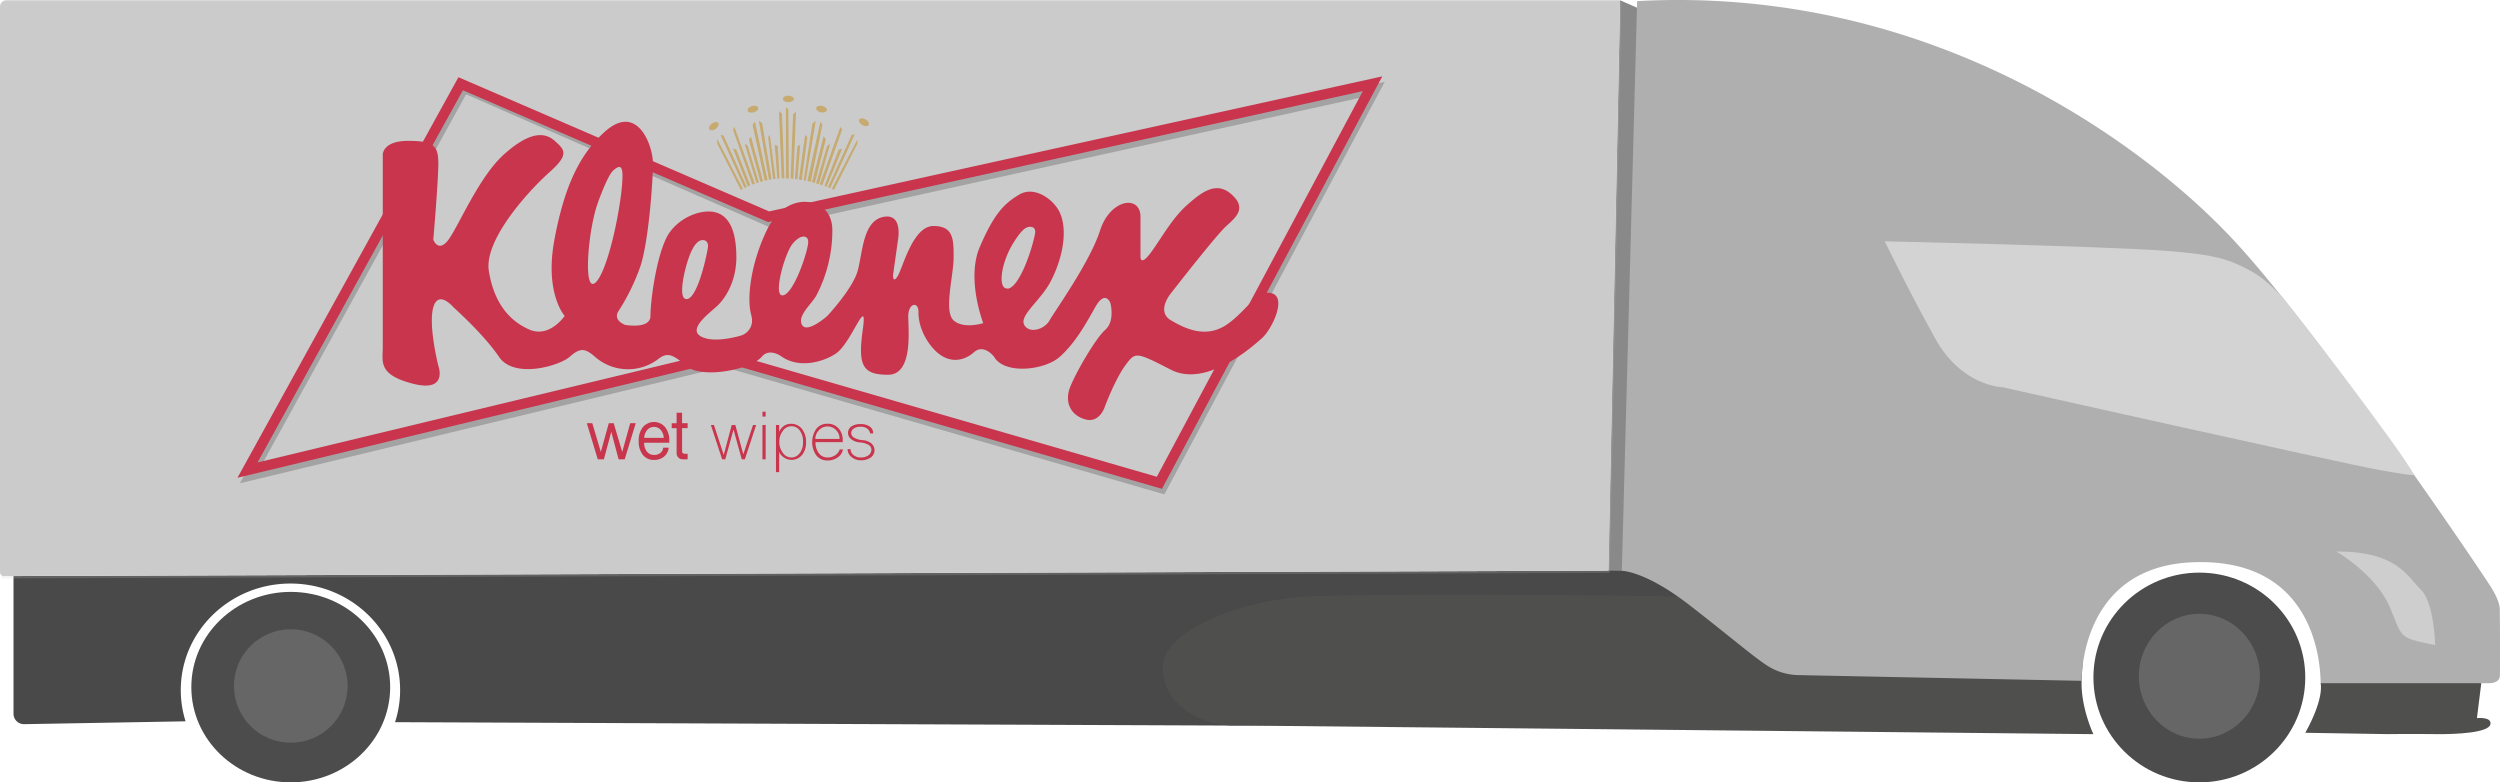 <svg xmlns="http://www.w3.org/2000/svg" viewBox="0 0 734.73 229.93"><g id="truck"><polygon id="BodyShadow" points="476.12 0.08 481.28 2.34 477.7 170.02 472.63 169.51 476.12 0.08" fill="#898989"/><path id="bottomBody" d="M615.76,281.69,531,279.36a7.37,7.37,0,0,1-4.06-1.36l-36.6-26.15a37.14,37.14,0,0,1-3.28-4.24l-5.65,5.16-3.91-.06L8.74,254.31v40.46a3.07,3.07,0,0,0,3,3.07L59.31,297a30.29,30.29,0,0,1-1.41-9.18c0-17.29,14.43-31.31,32.23-31.31s32.23,14,32.23,31.31a30.37,30.37,0,0,1-1.49,9.43l245.8,1,249.8-2.28Z" transform="translate(-4.77 -85.01)" fill="#494949"/><path id="frontBottom" d="M734,285.78l-1.28,10.28s4.54-.47,3.94,1.88-9.44,2.91-16.21,2.82-14.07,0-14.07,0l-24.1-.39c5.73-10.35,4.5-14.6,4.5-14.6l12.36-6.48Z" transform="translate(-4.77 -85.01)" fill="#4f4f4e"/><g id="frontTire"><ellipse cx="646.37" cy="199.11" rx="31.13" ry="30.82" fill="#4c4c4c"/><ellipse id="innerTire" cx="646.38" cy="198.75" rx="17.79" ry="18.35" fill="#666"/></g><path id="sideDetail" d="M617,277.84s-.39,4.81-.47,7.24c-.23,7.92,3.47,15.69,3.47,15.69l-253.35-2.56a24.17,24.17,0,0,1-12.32-3.69c-4-2.6-8-6.88-7.81-13.56.31-11.08,24.34-20.1,44.21-20.72,24.35-.76,82.83-.32,102.55,0l4.26,0s1.25,0,3,1.69S515,270,528.87,276.86Z" transform="translate(-4.77 -85.01)" fill="#4f4f4e"/><path id="Front" d="M485.91,85.34l-4.5,167.43s6.86,0,19.78,10c12.26,9.48,19,15.37,23.17,18a17.51,17.51,0,0,0,9,2.65l83.2,1.68s-.83-33.65,32.83-34.85c33.39-1.2,37.3,25.77,37.4,35.55h49.46s3,.1,3.19-2,0-19.73,0-19.73.17-2.08-2.52-6.41-50.49-75.3-76.39-102.8S572,80.64,485.91,85.34Z" transform="translate(-4.77 -85.01)" fill="#afafaf"/><path id="window" d="M558.69,155.93s64.11,1.41,82.68,2.81c15.07,1.14,18.76,2.61,25.08,6,3.29,1.76,7.08,5.46,8.55,7,2.54,2.68,35.76,45.93,39.16,52.71,0,0,2.17.92-10.23-1.34s-110.56-24.28-110.56-24.28-12-.17-19.87-14.35S558.69,155.93,558.69,155.93Z" transform="translate(-4.77 -85.01)" fill="#d3d3d3"/><path id="headLight" d="M691.43,247.1s11.48,6.66,15.57,16.09,2.11,9.05,13.45,11.44c0,0-.27-12.57-4.22-16.34S709.37,247,691.43,247.1Z" transform="translate(-4.77 -85.01)" fill="#cecece"/><g id="backTire"><ellipse cx="85.45" cy="201.94" rx="29.22" ry="27.99" fill="#4c4c4c"/><ellipse id="innerTire-2" data-name="innerTire" cx="85.46" cy="201.61" rx="16.7" ry="16.67" fill="#666"/></g><path id="Body" d="M6.64,85.09H480.9l-3.4,167.62L5.89,254.31a1.12,1.12,0,0,1-1.12-1.12V87A1.87,1.87,0,0,1,6.64,85.09Z" transform="translate(-4.77 -85.01)" fill="#ccc"/></g><g id="Logo"><polygon id="LogoWire" points="226.59 65.32 136.34 25.8 73.45 139.78 212.67 106.28 341.45 143.51 404.1 26.23 226.59 65.32" fill="none" stroke="#9b9a9a" stroke-miterlimit="10" stroke-width="3"/><polygon id="LogoWire-2" data-name="LogoWire" points="225.88 63.7 135.39 24.61 72.74 138.16 211.96 104.66 340.74 141.89 403.39 24.61 225.88 63.7" fill="none" stroke="#c8102e" stroke-miterlimit="10" stroke-width="3"/><path id="Kleenex" d="M378.59,171.21c-4.46-1.32-7.43,5.28-13.37,9.25s-11.88,1.32-16.33-1.32,0-7.93,0-7.93,13.36-17.18,16.33-19.82,5.94-5.28,1.49-9.25-8.67-.79-13.12,3.17-7.67,10-10.64,14-3,1.32-3,1.32V148.75c0-6.61-8.91-5.29-11.88,4s-13.37,23.78-14.85,26.43-5.94,4-7.43,1.32,4.47-6.92,7.44-12.2,5.84-14.54,3-20.83c-1.76-3.85-7.43-7.93-11.88-5.29s-7.37,5.53-11.61,15.37c-4.07,9.43,1,22.43,1,22.43s-5.74,1.84-8.71-.8,0-13.22,0-18.5,0-9.25-5.94-9.25-8.91,11.89-10.39,14.53-1.49,0-1.49,0l1.49-10.57s1.48-7.92-4.46-6.6-5.94,10.57-7.42,15.85-8.91,13.22-8.91,13.22-5.94,5.28-7.43,2.64,2.71-6,4.19-8.61a41.25,41.25,0,0,0,4.72-19.14c0-8.25-7.44-8.39-7.44-8.39s-7.3-1.09-11.86,8.39c-4.46,9.25-6.07,19.86-4.46,25.11l0,.1a4.64,4.64,0,0,1-3.26,5.72c-2.46.69-7,1.65-10.13.78-6.35-1.76,0-6.6,3-9.25s5.94-7.92,5.94-14.53-1.49-11.89-5.94-13.21-12.1,1.79-14.85,7.92c-3,6.61-4.46,18.5-4.46,22.47s-7.42,2.64-7.42,2.64-3.56-1.24-2.08-3.88a62.64,62.64,0,0,0,6.53-13.3c2.42-7.14,3.71-25,3.71-30.24s-4.52-17.94-14.1-9.4c-7.35,6.56-11.88,15.86-14.85,31.71s3,22.47,3,22.47-4.46,6.6-10.4,4-10.39-7.93-11.88-17.18,11.88-23.78,17.82-29.06,4.46-6.61,1.49-9.25-7.43-2.65-14.85,4-13.37,21.14-16.34,25.1-4.45,0-4.45,0,1.48-17.17,1.48-22.46-1.48-6.6-8.91-6.6-7.42,4-7.42,4v56.81c0,4-1.49,7.93,8.91,10.57s7.42-5.28,7.42-5.28-3-11.89-1.48-17.18,5.94,0,5.94,0,8.91,7.93,13.36,14.54,17.82,2.64,20.79,0,4.49-2.65,7.54.1a14.72,14.72,0,0,0,18.41.62c2.53-2,4.12-1.72,8.21,1.92,4.45,4,19.06,1.13,22.27-2.64,2.38-2.81,5.94,0,5.94,0,5.94,4,13.82.73,16.34-1.32,4.41-3.61,8.91-17.18,7.42-6.61s0,13.21,7.43,13.21,5.94-13.21,5.94-17.17,3-4.46,3-1.33c-.07,5.92,4,10.4,4,10.4,4.45,5.29,9.32,4.14,12.29,1.5s5.94,1.32,5.94,1.32c3,5.28,14.85,4,19.31,0s7.42-9.25,10.39-14.54,4.46-1.32,4.46-1.32,1.48,5.29-1.49,7.93S320.67,195,319.19,199s0,7.92,4.45,9.24,5.94-4,5.94-4,3-7.93,5.94-11.89,3-4,13.37,1.32,23.76-6.61,26.73-9.25S383,172.53,378.59,171.21Zm-199-3c-3.27,2.44-2.14-13.56.38-22.07.56-1.89,3.42-9.65,5-11,1.71-1.52,2.75-1.7,2.75,1.5C187.66,144.59,183.44,165.35,179.55,168.26Zm27,4.67c-2.6.25-.88-8,.64-12.21.44-1.24,1.42-3.75,2.89-4.73,1.15-.76,3.1-.48,2.67,2C212.09,162,209.56,172.64,206.6,172.93Zm28.17-1.09c-2.6.26,0-10.07,2.33-14.22a7.41,7.41,0,0,1,2.66-2.71c1.23-.63,2.9-.49,2.48,2C241.53,161,237.73,171.56,234.77,171.84Zm66.13-2c-3,.3-2-7.6,1.85-13.63.78-1.22,2.27-3.5,3.56-4.17s3.05-.4,2.66,1.66C308.08,158.46,304.32,169.53,300.9,169.86Z" transform="translate(-4.77 -85.01)" fill="#c8102e"/><g id="logorown"><ellipse cx="214.56" cy="122.1" rx="1.6" ry="0.96" transform="translate(-35.68 63.39) rotate(-35.76)" fill="#c5a259"/><ellipse cx="226.05" cy="117.09" rx="1.6" ry="0.96" transform="translate(-28.11 -19.03) rotate(-15.8)" fill="#c5a259"/><ellipse cx="231.69" cy="29.07" rx="1.6" ry="0.96" fill="#c5a259"/><ellipse cx="246.21" cy="117.09" rx="0.96" ry="1.6" transform="translate(74.69 247.77) rotate(-77.73)" fill="#c5a259"/><ellipse cx="258.19" cy="121.95" rx="0.96" ry="1.6" transform="matrix(0.5, -0.87, 0.87, 0.5, 18.71, 199.57)" fill="#c5a259"/><polygon points="210.78 40.83 210.78 42.19 217.74 55.84 218.32 55.49 210.78 40.83" fill="#c5a259"/><polygon points="211.77 39.66 212.65 39.84 219.47 54.94 218.78 55.24 211.77 39.66" fill="#c5a259"/><polygon points="215.41 43.63 216.38 43.97 220.5 54.46 219.78 54.76 215.41 43.63" fill="#c5a259"/><polygon points="215.84 37.3 215.41 38.07 221.1 54.25 221.85 53.97 215.84 37.3" fill="#c5a259"/><polygon points="218.85 42.25 219.7 42.74 223.02 53.59 222.32 53.81 218.85 42.25" fill="#c5a259"/><polygon points="220.69 40.13 220.09 41.05 223.49 53.45 224.25 53.24 220.69 40.13" fill="#c5a259"/><polygon points="221.85 35.74 221.18 36.7 224.75 53.11 225.57 52.93 221.85 35.74" fill="#c5a259"/><polygon points="223.02 35.49 223.98 36.2 226.76 52.71 226 52.84 223.02 35.49" fill="#c5a259"/><polygon points="225.75 40.3 225.75 40.3 227.2 52.65 227.94 52.55 226.26 39.66 225.75 40.3" fill="#c5a259"/><polygon points="227.69 42.5 228.43 52.51 229.1 52.45 228.58 42.92 227.69 42.5" fill="#c5a259"/><polygon points="228.93 32.66 229.81 33.41 230.52 52.41 229.72 52.42 228.93 32.66" fill="#c5a259"/><polygon points="230.98 31.46 231.69 32.2 231.83 52.45 230.98 52.42 230.98 31.46" fill="#c5a259"/><polygon points="233.95 32.86 233.08 33.59 232.35 52.48 233.15 52.55 233.95 32.86" fill="#c5a259"/><polygon points="235.16 42.54 234.36 42.99 233.6 52.6 234.38 52.7 235.16 42.54" fill="#c5a259"/><polygon points="236.62 39.66 237.28 40.29 235.65 52.89 234.78 52.75 236.62 39.66" fill="#c5a259"/><polygon points="239.74 35.49 238.77 36.33 236.18 52.99 236.8 53.11 239.74 35.49" fill="#c5a259"/><polygon points="241.13 35.74 241.69 36.68 238.27 53.45 237.28 53.21 241.13 35.74" fill="#c5a259"/><polygon points="242.07 39.98 238.63 53.53 239.48 53.76 242.69 40.98 242.07 39.98" fill="#c5a259"/><polygon points="243.98 42.25 243.08 42.93 239.84 53.86 240.66 54.11 243.98 42.25" fill="#c5a259"/><polygon points="246.99 37.3 247.5 38.07 241.69 54.44 240.9 54.18 246.99 37.3" fill="#c5a259"/><polygon points="247.5 43.74 246.5 43.97 242.3 54.65 242.94 54.89 247.5 43.74" fill="#c5a259"/><polygon points="251.2 39.46 250.31 39.66 243.33 55.03 243.98 55.29 251.2 39.46" fill="#c5a259"/><polygon points="251.97 41.01 251.97 42.25 245.11 55.77 244.45 55.48 251.97 41.01" fill="#c5a259"/></g><path d="M177.23,209.39h1.61l2.51,8.44,2.34-8.44h1.44l2.51,8.44,2.34-8.44h1.63L188.37,220h-1.8l-2.15-8.09L182.25,220h-1.8Z" transform="translate(-4.77 -85.01)" fill="#c8102e"/><path d="M192.48,214.59a6.23,6.23,0,0,1,1.23-4.05,4.28,4.28,0,0,1,6.53,0,6.23,6.23,0,0,1,1.23,4.05v.54h-7.38a4,4,0,0,0,.78,2.58,2.59,2.59,0,0,0,2.11,1,2.87,2.87,0,0,0,1.86-.58,2.17,2.17,0,0,0,.83-1.55h1.61a3.62,3.62,0,0,1-1.33,2.6,4.44,4.44,0,0,1-3,1,4,4,0,0,1-3.27-1.51A6.22,6.22,0,0,1,192.48,214.59Zm1.61-.9h5.75a3.87,3.87,0,0,0-.9-2.34,2.63,2.63,0,0,0-3.93,0A3.82,3.82,0,0,0,194.09,213.69Z" transform="translate(-4.77 -85.01)" fill="#c8102e"/><path d="M203.62,209.39v-3.08h1.61v3.08h1.63v1.44h-1.63v6.83a.72.72,0,0,0,.71.71h.92V220h-1.44a1.82,1.82,0,0,1-1.28-.52,1.77,1.77,0,0,1-.52-1.28v-7.35h-1.44v-1.44Z" transform="translate(-4.77 -85.01)" fill="#c8102e"/><path d="M213.69,209.91h.9l2.88,8.81,2.35-8.81h1.06l2.34,8.63,2.86-8.63H227L223.67,220h-.9l-2.43-8.73L217.92,220H217Z" transform="translate(-4.77 -85.01)" fill="#c8102e"/><path d="M228.85,206h.94v1.44h-.94Zm0,14V209.91h.94V220Z" transform="translate(-4.77 -85.01)" fill="#c8102e"/><path d="M232.82,223.76V209.91h.94V212a3.78,3.78,0,0,1,1.35-1.78,3.57,3.57,0,0,1,2.08-.66,4,4,0,0,1,3.24,1.47,6,6,0,0,1,1.23,3.92,5.68,5.68,0,0,1-1.18,3.78,4,4,0,0,1-5.25.78,3.92,3.92,0,0,1-1.47-1.67v5.93Zm7-5.56a5.5,5.5,0,0,0,.95-3.35,5.29,5.29,0,0,0-.95-3.31,2.91,2.91,0,0,0-2.48-1.26,3,3,0,0,0-2.48,1.35,5,5,0,0,0-1.05,3.22,5.16,5.16,0,0,0,1.05,3.26,3,3,0,0,0,2.48,1.35A2.91,2.91,0,0,0,239.77,218.2Z" transform="translate(-4.77 -85.01)" fill="#c8102e"/><path d="M244.69,218.87a6.88,6.88,0,0,1,0-7.85,4,4,0,0,1,3.26-1.47,4.19,4.19,0,0,1,3.26,1.35,5.11,5.11,0,0,1,1.23,3.59v.45h-8a5.21,5.21,0,0,0,1,3.29,3.13,3.13,0,0,0,2.58,1.23,3.92,3.92,0,0,0,2.18-.64,3.41,3.41,0,0,0,1.37-1.73h.94a3.5,3.5,0,0,1-1.51,2.32,4.91,4.91,0,0,1-3,.92A4.07,4.07,0,0,1,244.69,218.87ZM251.5,214v-.35a3.61,3.61,0,0,0-1.14-2.37,3.45,3.45,0,0,0-2.41-.94,3.35,3.35,0,0,0-2.39,1,3.68,3.68,0,0,0-1.16,2.43V214Z" transform="translate(-4.77 -85.01)" fill="#c8102e"/><path d="M255,219.29a2.89,2.89,0,0,1-1.13-2.29h.87a2.2,2.2,0,0,0,.88,1.75,3.23,3.23,0,0,0,2.1.71,3.87,3.87,0,0,0,2.3-.64,2.11,2.11,0,0,0,.85-1.73,1.63,1.63,0,0,0-.9-1.37,5.65,5.65,0,0,0-2.41-.68,4.76,4.76,0,0,1-2.56-.9,2.32,2.32,0,0,1-1-1.87,2.25,2.25,0,0,1,1-1.94,4.66,4.66,0,0,1,2.72-.68,4.38,4.38,0,0,1,2.67.73,2.3,2.3,0,0,1,1,2h-.9a2.18,2.18,0,0,0-.9-1.44,3.15,3.15,0,0,0-1.89-.52,3.49,3.49,0,0,0-2,.52,1.58,1.58,0,0,0-.76,1.37,1.62,1.62,0,0,0,.92,1.37,5.84,5.84,0,0,0,2.42.69,4.55,4.55,0,0,1,2.55.94,2.61,2.61,0,0,1-.17,4.16,4.78,4.78,0,0,1-2.93.81A4.06,4.06,0,0,1,255,219.29Z" transform="translate(-4.77 -85.01)" fill="#c8102e"/><path id="Body-2" data-name="Body" d="M6.73,85.74H481.28l-3.41,167.63L5.15,255V87.33A1.59,1.59,0,0,1,6.73,85.74Z" transform="translate(-4.77 -85.01)" fill="#ccc" opacity="0.2"/></g></svg>